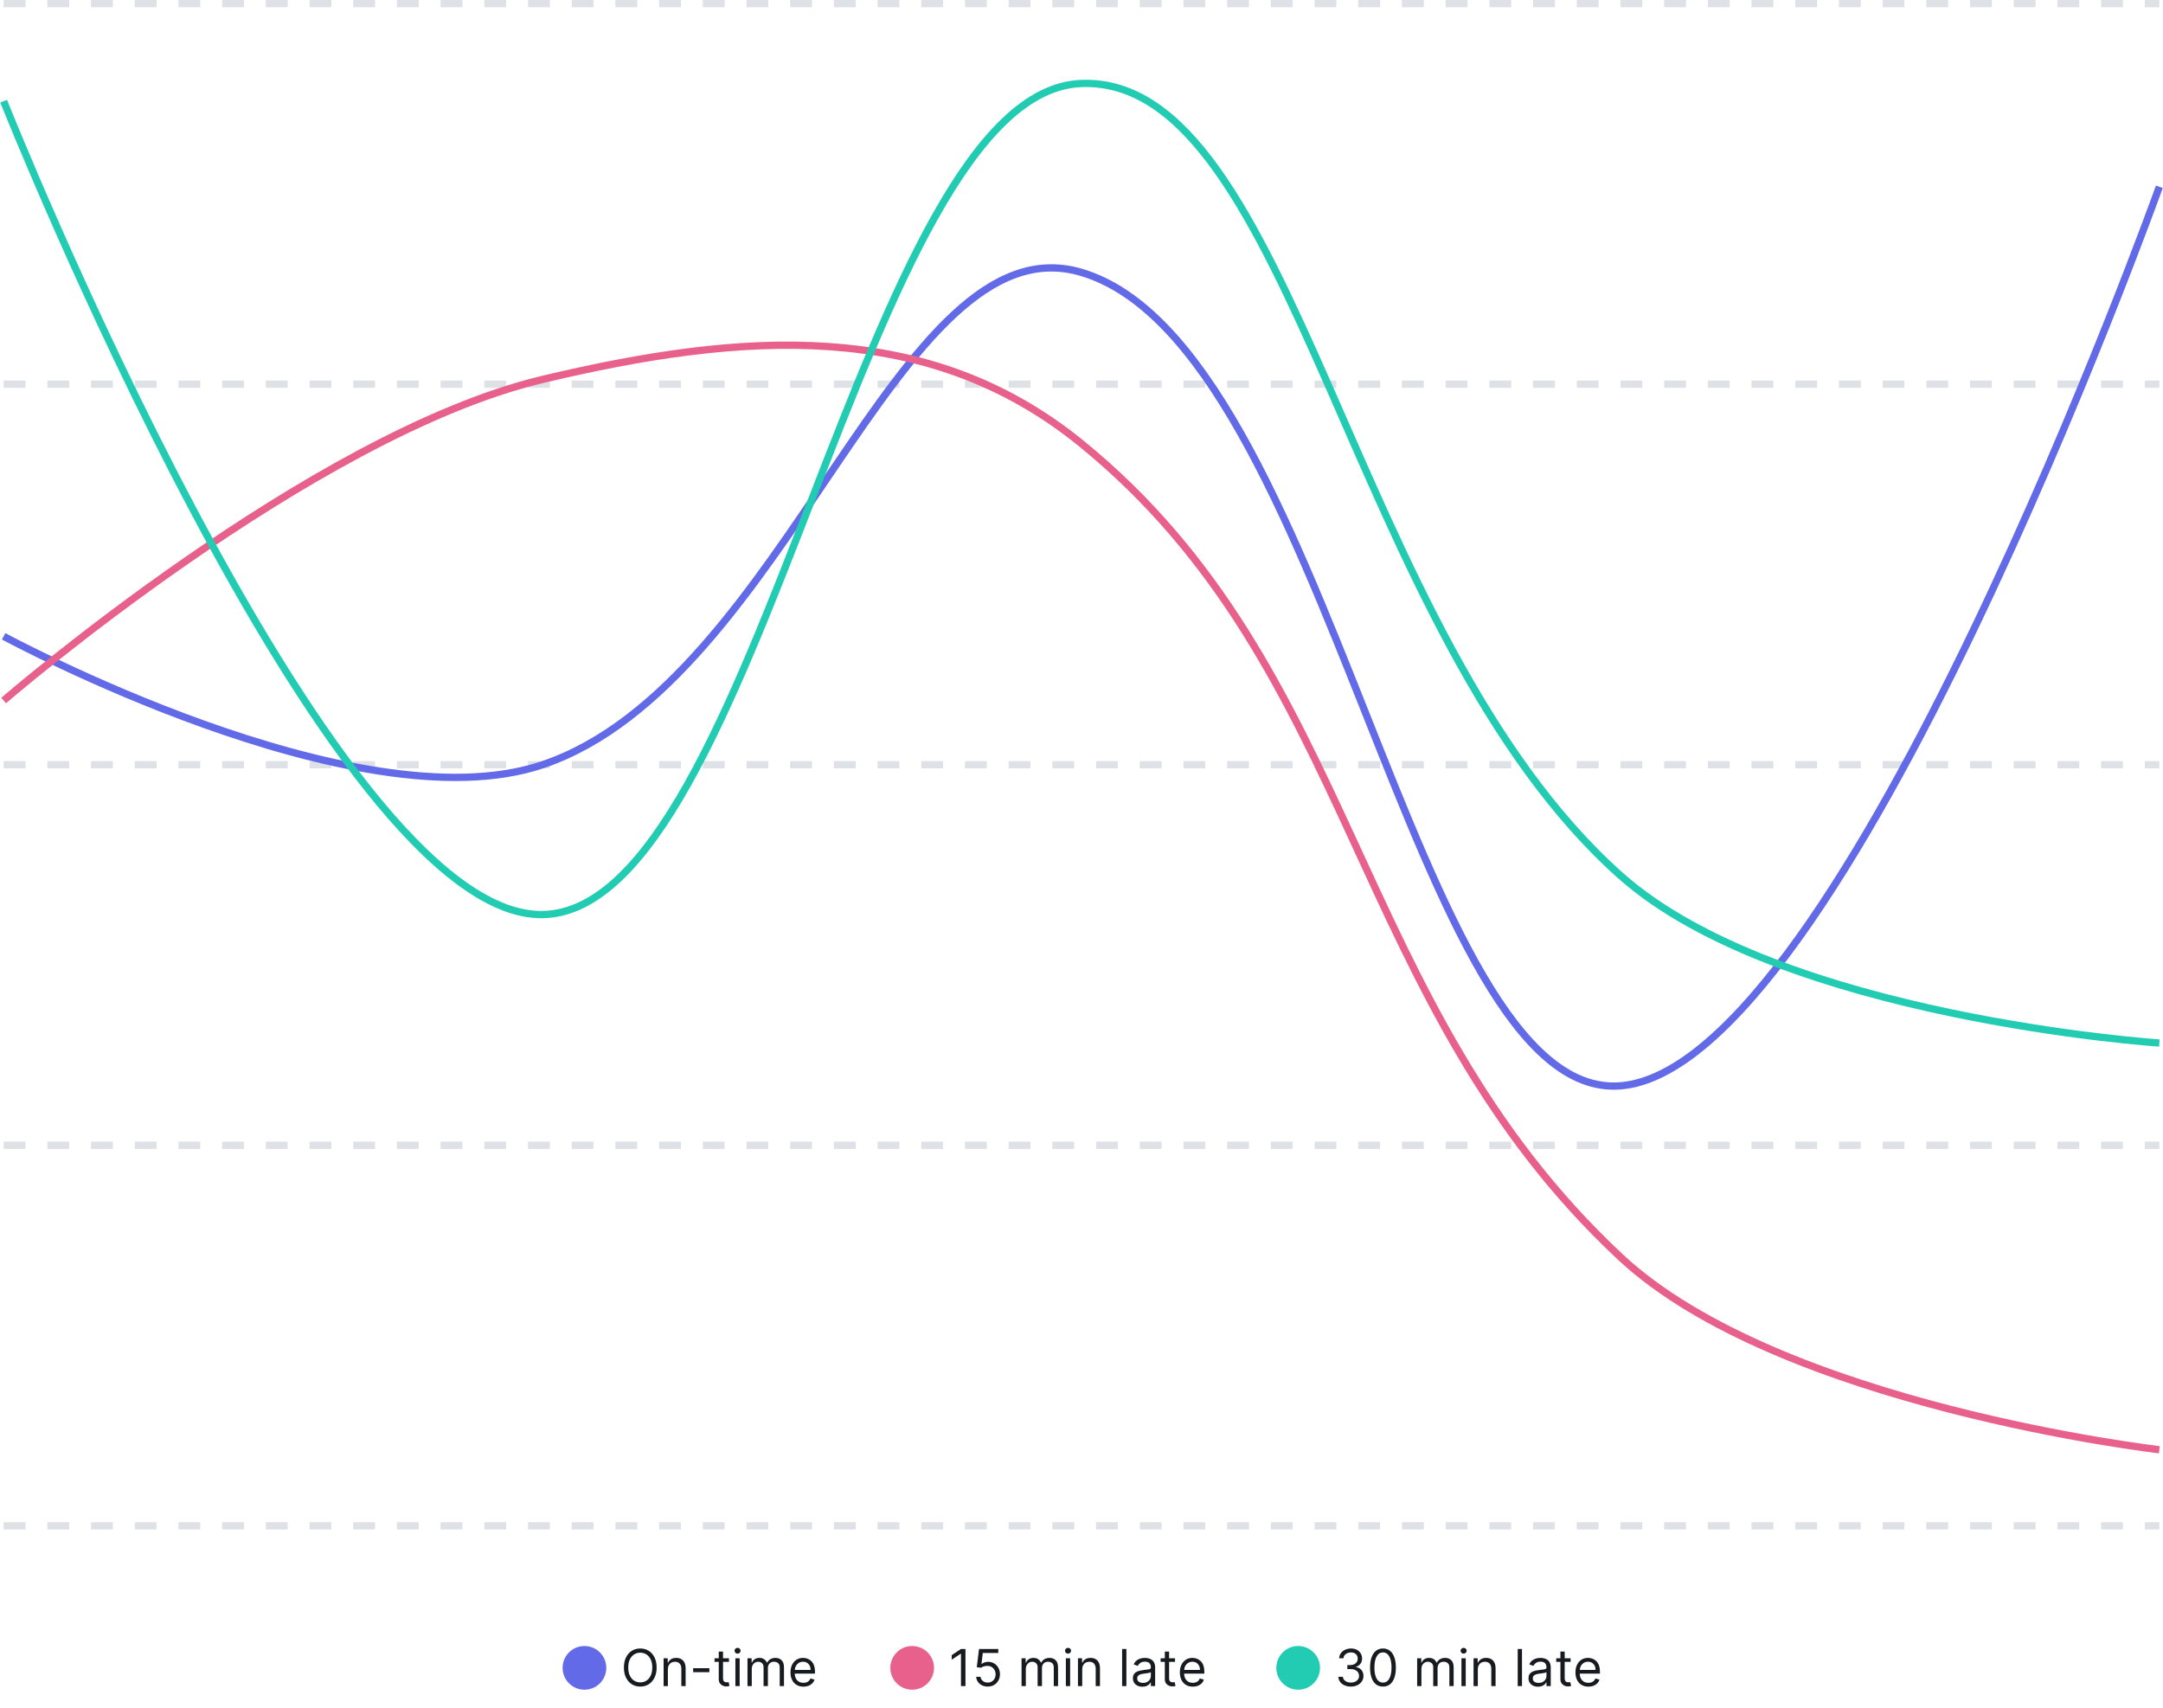 <svg width="594" height="469" viewBox="0 0 594 469" fill="none" xmlns="http://www.w3.org/2000/svg">
<path d="M1 1H593" stroke="#DEE1E6" stroke-width="2" stroke-dasharray="6"/>
<path d="M1 105.5H593" stroke="#DEE1E6" stroke-width="2" stroke-dasharray="6"/>
<path d="M1 210H593" stroke="#DEE1E6" stroke-width="2" stroke-dasharray="6"/>
<path d="M1 314.5H593" stroke="#DEE1E6" stroke-width="2" stroke-dasharray="6"/>
<path d="M1 419H593" stroke="#DEE1E6" stroke-width="2" stroke-dasharray="6"/>
<path d="M1 174.731C1 174.731 97.911 227.247 149 210C216.311 187.276 246.331 59.71 297 74.803C364.731 94.979 387.919 302.706 445 298.172C506.319 293.301 593 51.291 593 51.291" stroke="#636AE8" stroke-width="2"/>
<path d="M1 192.366C1 192.366 85.521 119.321 149 104.194C203.921 91.106 254.68 87.371 297 121.828C373.08 183.773 370.373 275.544 445 345.197C488.773 386.053 593 398.1 593 398.1" stroke="#E8618C" stroke-width="2"/>
<path d="M1 27.778C1 27.778 90.245 252.111 149 251.147C208.645 250.169 236.811 25.106 297 22.923C355.211 20.812 370.494 174.09 445 240.414C488.894 279.487 593 286.416 593 286.416" stroke="#22CCB2" stroke-width="2"/>
<circle cx="160.5" cy="458" r="6" fill="#636AE8"/>
<path d="M180.324 457.909C180.324 458.983 180.13 459.911 179.742 460.693C179.354 461.475 178.822 462.079 178.146 462.503C177.47 462.927 176.698 463.139 175.83 463.139C174.961 463.139 174.189 462.927 173.513 462.503C172.837 462.079 172.305 461.475 171.917 460.693C171.529 459.911 171.335 458.983 171.335 457.909C171.335 456.835 171.529 455.907 171.917 455.125C172.305 454.343 172.837 453.74 173.513 453.315C174.189 452.891 174.961 452.679 175.83 452.679C176.698 452.679 177.47 452.891 178.146 453.315C178.822 453.74 179.354 454.343 179.742 455.125C180.13 455.907 180.324 456.835 180.324 457.909ZM179.131 457.909C179.131 457.027 178.983 456.283 178.688 455.677C178.397 455.07 178 454.611 177.5 454.3C177.003 453.988 176.446 453.832 175.83 453.832C175.213 453.832 174.655 453.988 174.154 454.3C173.657 454.611 173.261 455.07 172.966 455.677C172.674 456.283 172.528 457.027 172.528 457.909C172.528 458.791 172.674 459.535 172.966 460.141C173.261 460.748 173.657 461.207 174.154 461.518C174.655 461.83 175.213 461.986 175.83 461.986C176.446 461.986 177.003 461.83 177.5 461.518C178 461.207 178.397 460.748 178.688 460.141C178.983 459.535 179.131 458.791 179.131 457.909ZM183.411 458.406V463H182.238V455.364H183.371V456.557H183.471C183.65 456.169 183.922 455.857 184.286 455.622C184.651 455.384 185.121 455.264 185.698 455.264C186.215 455.264 186.668 455.37 187.055 455.582C187.443 455.791 187.745 456.109 187.96 456.537C188.176 456.961 188.283 457.498 188.283 458.148V463H187.11V458.227C187.11 457.627 186.954 457.16 186.643 456.825C186.331 456.487 185.904 456.318 185.36 456.318C184.986 456.318 184.651 456.399 184.356 456.562C184.064 456.724 183.834 456.961 183.665 457.273C183.496 457.584 183.411 457.962 183.411 458.406ZM194.802 458.088V459.182H190.348V458.088H194.802ZM200.188 455.364V456.358H196.23V455.364H200.188ZM197.384 453.534H198.557V460.812C198.557 461.144 198.605 461.393 198.701 461.558C198.801 461.721 198.927 461.83 199.079 461.886C199.235 461.939 199.399 461.966 199.571 461.966C199.701 461.966 199.807 461.959 199.89 461.946C199.972 461.929 200.039 461.916 200.088 461.906L200.327 462.96C200.248 462.99 200.136 463.02 199.994 463.05C199.851 463.083 199.671 463.099 199.452 463.099C199.121 463.099 198.796 463.028 198.478 462.886C198.163 462.743 197.901 462.526 197.692 462.234C197.487 461.943 197.384 461.575 197.384 461.131V453.534ZM201.953 463V455.364H203.126V463H201.953ZM202.549 454.091C202.321 454.091 202.123 454.013 201.958 453.857C201.795 453.701 201.714 453.514 201.714 453.295C201.714 453.077 201.795 452.889 201.958 452.734C202.123 452.578 202.321 452.5 202.549 452.5C202.778 452.5 202.974 452.578 203.136 452.734C203.302 452.889 203.385 453.077 203.385 453.295C203.385 453.514 203.302 453.701 203.136 453.857C202.974 454.013 202.778 454.091 202.549 454.091ZM205.275 463V455.364H206.409V456.557H206.508C206.667 456.149 206.924 455.833 207.279 455.607C207.633 455.379 208.059 455.264 208.556 455.264C209.06 455.264 209.479 455.379 209.814 455.607C210.152 455.833 210.416 456.149 210.605 456.557H210.684C210.88 456.162 211.173 455.849 211.564 455.617C211.955 455.382 212.424 455.264 212.971 455.264C213.654 455.264 214.212 455.478 214.646 455.906C215.081 456.33 215.298 456.991 215.298 457.889V463H214.124V457.889C214.124 457.326 213.97 456.923 213.662 456.681C213.354 456.439 212.991 456.318 212.573 456.318C212.036 456.318 211.62 456.481 211.325 456.805C211.03 457.127 210.883 457.535 210.883 458.028V463H209.69V457.77C209.69 457.336 209.549 456.986 209.267 456.721C208.985 456.452 208.623 456.318 208.178 456.318C207.874 456.318 207.588 456.399 207.323 456.562C207.061 456.724 206.849 456.95 206.687 457.238C206.528 457.523 206.448 457.853 206.448 458.227V463H205.275ZM220.645 463.159C219.909 463.159 219.274 462.997 218.741 462.672C218.21 462.344 217.801 461.886 217.513 461.3C217.228 460.71 217.085 460.024 217.085 459.241C217.085 458.459 217.228 457.77 217.513 457.173C217.801 456.573 218.202 456.106 218.716 455.771C219.233 455.433 219.836 455.264 220.525 455.264C220.923 455.264 221.316 455.33 221.704 455.463C222.091 455.596 222.444 455.811 222.763 456.109C223.081 456.404 223.334 456.795 223.523 457.283C223.712 457.77 223.807 458.37 223.807 459.082V459.58H217.92V458.565H222.613C222.613 458.134 222.527 457.75 222.355 457.412C222.186 457.074 221.944 456.807 221.629 456.612C221.318 456.416 220.95 456.318 220.525 456.318C220.058 456.318 219.654 456.434 219.312 456.666C218.974 456.895 218.714 457.193 218.532 457.561C218.349 457.929 218.258 458.323 218.258 458.744V459.42C218.258 459.997 218.358 460.486 218.557 460.887C218.759 461.285 219.039 461.588 219.397 461.797C219.755 462.002 220.171 462.105 220.645 462.105C220.953 462.105 221.231 462.062 221.48 461.976C221.732 461.886 221.949 461.754 222.131 461.578C222.314 461.399 222.454 461.177 222.554 460.912L223.687 461.23C223.568 461.615 223.367 461.953 223.086 462.244C222.804 462.533 222.456 462.758 222.042 462.92C221.627 463.08 221.162 463.159 220.645 463.159Z" fill="#171A1F"/>
<circle cx="250.5" cy="458" r="6" fill="#E8618C"/>
<path d="M265.134 452.818V463H263.901V454.111H263.841L261.355 455.761V454.509L263.901 452.818H265.134ZM271.244 463.139C270.66 463.139 270.135 463.023 269.668 462.791C269.2 462.559 268.826 462.241 268.544 461.837C268.262 461.432 268.108 460.972 268.082 460.455H269.275C269.321 460.915 269.53 461.296 269.901 461.598C270.276 461.896 270.723 462.045 271.244 462.045C271.661 462.045 272.032 461.948 272.357 461.752C272.685 461.557 272.942 461.288 273.128 460.947C273.317 460.602 273.411 460.213 273.411 459.778C273.411 459.334 273.313 458.938 273.118 458.59C272.926 458.239 272.661 457.962 272.322 457.76C271.984 457.558 271.598 457.455 271.164 457.452C270.853 457.448 270.533 457.496 270.205 457.596C269.876 457.692 269.606 457.816 269.394 457.969L268.241 457.83L268.857 452.818H274.147V453.912H269.891L269.533 456.915H269.593C269.802 456.749 270.064 456.612 270.379 456.502C270.693 456.393 271.022 456.338 271.363 456.338C271.986 456.338 272.541 456.487 273.028 456.786C273.519 457.08 273.903 457.485 274.182 457.999C274.464 458.512 274.604 459.099 274.604 459.759C274.604 460.408 274.459 460.988 274.167 461.499C273.879 462.006 273.481 462.407 272.974 462.702C272.467 462.993 271.89 463.139 271.244 463.139ZM280.537 463V455.364H281.67V456.557H281.77C281.929 456.149 282.186 455.833 282.54 455.607C282.895 455.379 283.321 455.264 283.818 455.264C284.322 455.264 284.741 455.379 285.076 455.607C285.414 455.833 285.677 456.149 285.866 456.557H285.946C286.141 456.162 286.435 455.849 286.826 455.617C287.217 455.382 287.686 455.264 288.233 455.264C288.916 455.264 289.474 455.478 289.908 455.906C290.342 456.33 290.559 456.991 290.559 457.889V463H289.386V457.889C289.386 457.326 289.232 456.923 288.924 456.681C288.616 456.439 288.253 456.318 287.835 456.318C287.298 456.318 286.882 456.481 286.587 456.805C286.292 457.127 286.145 457.535 286.145 458.028V463H284.952V457.77C284.952 457.336 284.811 456.986 284.529 456.721C284.247 456.452 283.884 456.318 283.44 456.318C283.135 456.318 282.85 456.399 282.585 456.562C282.323 456.724 282.111 456.95 281.949 457.238C281.79 457.523 281.71 457.853 281.71 458.227V463H280.537ZM292.705 463V455.364H293.878V463H292.705ZM293.301 454.091C293.073 454.091 292.875 454.013 292.71 453.857C292.547 453.701 292.466 453.514 292.466 453.295C292.466 453.077 292.547 452.889 292.71 452.734C292.875 452.578 293.073 452.5 293.301 452.5C293.53 452.5 293.726 452.578 293.888 452.734C294.054 452.889 294.137 453.077 294.137 453.295C294.137 453.514 294.054 453.701 293.888 453.857C293.726 454.013 293.53 454.091 293.301 454.091ZM297.2 458.406V463H296.027V455.364H297.161V456.557H297.26C297.439 456.169 297.711 455.857 298.075 455.622C298.44 455.384 298.911 455.264 299.487 455.264C300.004 455.264 300.457 455.37 300.844 455.582C301.232 455.791 301.534 456.109 301.749 456.537C301.965 456.961 302.072 457.498 302.072 458.148V463H300.899V458.227C300.899 457.627 300.743 457.16 300.432 456.825C300.12 456.487 299.693 456.318 299.149 456.318C298.775 456.318 298.44 456.399 298.145 456.562C297.853 456.724 297.623 456.961 297.454 457.273C297.285 457.584 297.2 457.962 297.2 458.406ZM309.327 452.818V463H308.154V452.818H309.327ZM313.723 463.179C313.239 463.179 312.8 463.088 312.406 462.906C312.011 462.72 311.698 462.453 311.466 462.105C311.234 461.754 311.118 461.33 311.118 460.832C311.118 460.395 311.204 460.04 311.377 459.768C311.549 459.493 311.779 459.278 312.068 459.122C312.356 458.966 312.674 458.85 313.022 458.774C313.374 458.695 313.727 458.632 314.081 458.585C314.545 458.526 314.922 458.481 315.21 458.451C315.502 458.418 315.714 458.363 315.846 458.287C315.982 458.211 316.05 458.078 316.05 457.889V457.849C316.05 457.359 315.916 456.978 315.647 456.706C315.382 456.434 314.98 456.298 314.439 456.298C313.879 456.298 313.44 456.421 313.122 456.666C312.804 456.911 312.58 457.173 312.451 457.452L311.337 457.054C311.536 456.59 311.801 456.229 312.132 455.97C312.467 455.708 312.832 455.526 313.226 455.423C313.624 455.317 314.015 455.264 314.4 455.264C314.645 455.264 314.926 455.294 315.245 455.354C315.566 455.41 315.876 455.528 316.174 455.707C316.476 455.886 316.726 456.156 316.925 456.517C317.124 456.878 317.223 457.362 317.223 457.969V463H316.05V461.966H315.99C315.911 462.132 315.778 462.309 315.593 462.498C315.407 462.687 315.16 462.848 314.852 462.98C314.544 463.113 314.167 463.179 313.723 463.179ZM313.902 462.125C314.366 462.125 314.757 462.034 315.076 461.852C315.397 461.669 315.639 461.434 315.801 461.146C315.967 460.857 316.05 460.554 316.05 460.236V459.162C316 459.222 315.891 459.276 315.722 459.326C315.556 459.372 315.364 459.414 315.145 459.45C314.93 459.483 314.719 459.513 314.514 459.54C314.312 459.563 314.148 459.583 314.022 459.599C313.717 459.639 313.432 459.704 313.167 459.793C312.905 459.879 312.693 460.01 312.53 460.186C312.371 460.358 312.292 460.594 312.292 460.892C312.292 461.3 312.442 461.608 312.744 461.817C313.049 462.022 313.435 462.125 313.902 462.125ZM322.686 455.364V456.358H318.729V455.364H322.686ZM319.882 453.534H321.055V460.812C321.055 461.144 321.103 461.393 321.199 461.558C321.299 461.721 321.425 461.83 321.577 461.886C321.733 461.939 321.897 461.966 322.069 461.966C322.199 461.966 322.305 461.959 322.388 461.946C322.47 461.929 322.537 461.916 322.586 461.906L322.825 462.96C322.746 462.99 322.635 463.02 322.492 463.05C322.349 463.083 322.169 463.099 321.95 463.099C321.619 463.099 321.294 463.028 320.976 462.886C320.661 462.743 320.399 462.526 320.19 462.234C319.985 461.943 319.882 461.575 319.882 461.131V453.534ZM327.57 463.159C326.835 463.159 326.2 462.997 325.666 462.672C325.136 462.344 324.727 461.886 324.438 461.3C324.153 460.71 324.011 460.024 324.011 459.241C324.011 458.459 324.153 457.77 324.438 457.173C324.727 456.573 325.128 456.106 325.642 455.771C326.159 455.433 326.762 455.264 327.451 455.264C327.849 455.264 328.242 455.33 328.629 455.463C329.017 455.596 329.37 455.811 329.688 456.109C330.007 456.404 330.26 456.795 330.449 457.283C330.638 457.77 330.732 458.37 330.732 459.082V459.58H324.846V458.565H329.539C329.539 458.134 329.453 457.75 329.281 457.412C329.112 457.074 328.87 456.807 328.555 456.612C328.243 456.416 327.875 456.318 327.451 456.318C326.984 456.318 326.579 456.434 326.238 456.666C325.9 456.895 325.64 457.193 325.458 457.561C325.275 457.929 325.184 458.323 325.184 458.744V459.42C325.184 459.997 325.284 460.486 325.482 460.887C325.685 461.285 325.965 461.588 326.323 461.797C326.681 462.002 327.097 462.105 327.57 462.105C327.879 462.105 328.157 462.062 328.406 461.976C328.658 461.886 328.875 461.754 329.057 461.578C329.239 461.399 329.38 461.177 329.48 460.912L330.613 461.23C330.494 461.615 330.293 461.953 330.012 462.244C329.73 462.533 329.382 462.758 328.968 462.92C328.553 463.08 328.088 463.159 327.57 463.159Z" fill="#171A1F"/>
<circle cx="356.5" cy="458" r="6" fill="#22CCB2"/>
<path d="M370.994 463.139C370.338 463.139 369.753 463.027 369.239 462.801C368.729 462.576 368.323 462.263 368.021 461.862C367.723 461.457 367.561 460.988 367.534 460.455H368.787C368.813 460.783 368.926 461.066 369.125 461.305C369.324 461.54 369.584 461.722 369.906 461.852C370.227 461.981 370.583 462.045 370.974 462.045C371.412 462.045 371.8 461.969 372.138 461.817C372.476 461.664 372.741 461.452 372.933 461.18C373.125 460.909 373.222 460.594 373.222 460.236C373.222 459.861 373.129 459.531 372.943 459.246C372.758 458.958 372.486 458.733 372.128 458.57C371.77 458.408 371.332 458.327 370.815 458.327H370V457.233H370.815C371.22 457.233 371.574 457.16 371.879 457.014C372.188 456.868 372.428 456.663 372.6 456.398C372.776 456.133 372.864 455.821 372.864 455.463C372.864 455.118 372.787 454.818 372.635 454.563C372.482 454.308 372.267 454.109 371.989 453.967C371.714 453.824 371.389 453.753 371.014 453.753C370.663 453.753 370.331 453.817 370.02 453.947C369.712 454.073 369.46 454.257 369.264 454.499C369.069 454.737 368.963 455.026 368.946 455.364H367.753C367.773 454.83 367.933 454.363 368.235 453.962C368.537 453.557 368.931 453.242 369.418 453.017C369.909 452.792 370.447 452.679 371.034 452.679C371.664 452.679 372.204 452.807 372.655 453.062C373.106 453.314 373.452 453.647 373.694 454.061C373.936 454.475 374.057 454.923 374.057 455.403C374.057 455.977 373.906 456.466 373.604 456.87C373.306 457.274 372.9 457.554 372.386 457.71V457.79C373.029 457.896 373.531 458.169 373.893 458.61C374.254 459.048 374.435 459.589 374.435 460.236C374.435 460.789 374.284 461.286 373.982 461.727C373.684 462.165 373.276 462.509 372.759 462.761C372.242 463.013 371.654 463.139 370.994 463.139ZM379.789 463.139C379.04 463.139 378.402 462.935 377.875 462.528C377.348 462.117 376.945 461.522 376.667 460.743C376.388 459.961 376.249 459.016 376.249 457.909C376.249 456.809 376.388 455.869 376.667 455.09C376.949 454.308 377.353 453.711 377.88 453.3C378.41 452.886 379.047 452.679 379.789 452.679C380.531 452.679 381.166 452.886 381.693 453.3C382.223 453.711 382.628 454.308 382.906 455.09C383.188 455.869 383.329 456.809 383.329 457.909C383.329 459.016 383.19 459.961 382.911 460.743C382.633 461.522 382.23 462.117 381.703 462.528C381.176 462.935 380.538 463.139 379.789 463.139ZM379.789 462.045C380.531 462.045 381.108 461.687 381.519 460.972C381.93 460.256 382.136 459.235 382.136 457.909C382.136 457.027 382.041 456.277 381.852 455.657C381.667 455.037 381.398 454.565 381.047 454.24C380.699 453.915 380.28 453.753 379.789 453.753C379.053 453.753 378.478 454.116 378.064 454.842C377.65 455.564 377.442 456.587 377.442 457.909C377.442 458.791 377.535 459.54 377.721 460.156C377.906 460.773 378.173 461.242 378.521 461.563C378.873 461.885 379.295 462.045 379.789 462.045ZM389.175 463V455.364H390.309V456.557H390.408C390.567 456.149 390.824 455.833 391.179 455.607C391.534 455.379 391.96 455.264 392.457 455.264C392.96 455.264 393.38 455.379 393.714 455.607C394.053 455.833 394.316 456.149 394.505 456.557H394.585C394.78 456.162 395.073 455.849 395.464 455.617C395.856 455.382 396.325 455.264 396.871 455.264C397.554 455.264 398.113 455.478 398.547 455.906C398.981 456.33 399.198 456.991 399.198 457.889V463H398.025V457.889C398.025 457.326 397.871 456.923 397.562 456.681C397.254 456.439 396.891 456.318 396.474 456.318C395.937 456.318 395.521 456.481 395.226 456.805C394.931 457.127 394.783 457.535 394.783 458.028V463H393.59V457.77C393.59 457.336 393.449 456.986 393.168 456.721C392.886 456.452 392.523 456.318 392.079 456.318C391.774 456.318 391.489 456.399 391.224 456.562C390.962 456.724 390.75 456.95 390.587 457.238C390.428 457.523 390.349 457.853 390.349 458.227V463H389.175ZM401.343 463V455.364H402.517V463H401.343ZM401.94 454.091C401.711 454.091 401.514 454.013 401.348 453.857C401.186 453.701 401.105 453.514 401.105 453.295C401.105 453.077 401.186 452.889 401.348 452.734C401.514 452.578 401.711 452.5 401.94 452.5C402.169 452.5 402.364 452.578 402.527 452.734C402.692 452.889 402.775 453.077 402.775 453.295C402.775 453.514 402.692 453.701 402.527 453.857C402.364 454.013 402.169 454.091 401.94 454.091ZM405.839 458.406V463H404.666V455.364H405.799V456.557H405.899C406.078 456.169 406.349 455.857 406.714 455.622C407.079 455.384 407.549 455.264 408.126 455.264C408.643 455.264 409.095 455.37 409.483 455.582C409.871 455.791 410.173 456.109 410.388 456.537C410.603 456.961 410.711 457.498 410.711 458.148V463H409.538V458.227C409.538 457.627 409.382 457.16 409.07 456.825C408.759 456.487 408.331 456.318 407.788 456.318C407.413 456.318 407.079 456.399 406.784 456.562C406.492 456.724 406.262 456.961 406.093 457.273C405.923 457.584 405.839 457.962 405.839 458.406ZM417.966 452.818V463H416.793V452.818H417.966ZM422.362 463.179C421.878 463.179 421.439 463.088 421.045 462.906C420.65 462.72 420.337 462.453 420.105 462.105C419.873 461.754 419.757 461.33 419.757 460.832C419.757 460.395 419.843 460.04 420.015 459.768C420.188 459.493 420.418 459.278 420.706 459.122C420.995 458.966 421.313 458.85 421.661 458.774C422.012 458.695 422.365 458.632 422.72 458.585C423.184 458.526 423.56 458.481 423.849 458.451C424.14 458.418 424.352 458.363 424.485 458.287C424.621 458.211 424.689 458.078 424.689 457.889V457.849C424.689 457.359 424.555 456.978 424.286 456.706C424.021 456.434 423.618 456.298 423.078 456.298C422.518 456.298 422.079 456.421 421.76 456.666C421.442 456.911 421.219 457.173 421.089 457.452L419.976 457.054C420.175 456.59 420.44 456.229 420.771 455.97C421.106 455.708 421.47 455.526 421.865 455.423C422.263 455.317 422.654 455.264 423.038 455.264C423.283 455.264 423.565 455.294 423.883 455.354C424.205 455.41 424.515 455.528 424.813 455.707C425.115 455.886 425.365 456.156 425.564 456.517C425.763 456.878 425.862 457.362 425.862 457.969V463H424.689V461.966H424.629C424.55 462.132 424.417 462.309 424.231 462.498C424.046 462.687 423.799 462.848 423.491 462.98C423.182 463.113 422.806 463.179 422.362 463.179ZM422.541 462.125C423.005 462.125 423.396 462.034 423.714 461.852C424.036 461.669 424.278 461.434 424.44 461.146C424.606 460.857 424.689 460.554 424.689 460.236V459.162C424.639 459.222 424.53 459.276 424.361 459.326C424.195 459.372 424.003 459.414 423.784 459.45C423.568 459.483 423.358 459.513 423.153 459.54C422.95 459.563 422.786 459.583 422.66 459.599C422.355 459.639 422.07 459.704 421.805 459.793C421.543 459.879 421.331 460.01 421.169 460.186C421.01 460.358 420.93 460.594 420.93 460.892C420.93 461.3 421.081 461.608 421.383 461.817C421.688 462.022 422.074 462.125 422.541 462.125ZM431.325 455.364V456.358H427.367V455.364H431.325ZM428.521 453.534H429.694V460.812C429.694 461.144 429.742 461.393 429.838 461.558C429.938 461.721 430.063 461.83 430.216 461.886C430.372 461.939 430.536 461.966 430.708 461.966C430.837 461.966 430.943 461.959 431.026 461.946C431.109 461.929 431.175 461.916 431.225 461.906L431.464 462.96C431.384 462.99 431.273 463.02 431.131 463.05C430.988 463.083 430.808 463.099 430.589 463.099C430.257 463.099 429.933 463.028 429.614 462.886C429.299 462.743 429.038 462.526 428.829 462.234C428.623 461.943 428.521 461.575 428.521 461.131V453.534ZM436.209 463.159C435.473 463.159 434.839 462.997 434.305 462.672C433.775 462.344 433.365 461.886 433.077 461.3C432.792 460.71 432.65 460.024 432.65 459.241C432.65 458.459 432.792 457.77 433.077 457.173C433.365 456.573 433.766 456.106 434.28 455.771C434.797 455.433 435.4 455.264 436.09 455.264C436.488 455.264 436.88 455.33 437.268 455.463C437.656 455.596 438.009 455.811 438.327 456.109C438.645 456.404 438.899 456.795 439.088 457.283C439.277 457.77 439.371 458.37 439.371 459.082V459.58H433.485V458.565H438.178C438.178 458.134 438.092 457.75 437.919 457.412C437.75 457.074 437.508 456.807 437.194 456.612C436.882 456.416 436.514 456.318 436.09 456.318C435.623 456.318 435.218 456.434 434.877 456.666C434.539 456.895 434.279 457.193 434.096 457.561C433.914 457.929 433.823 458.323 433.823 458.744V459.42C433.823 459.997 433.922 460.486 434.121 460.887C434.323 461.285 434.603 461.588 434.961 461.797C435.319 462.002 435.735 462.105 436.209 462.105C436.517 462.105 436.796 462.062 437.044 461.976C437.296 461.886 437.513 461.754 437.696 461.578C437.878 461.399 438.019 461.177 438.118 460.912L439.252 461.23C439.132 461.615 438.932 461.953 438.65 462.244C438.368 462.533 438.02 462.758 437.606 462.92C437.192 463.08 436.726 463.159 436.209 463.159Z" fill="#171A1F"/>
</svg>
